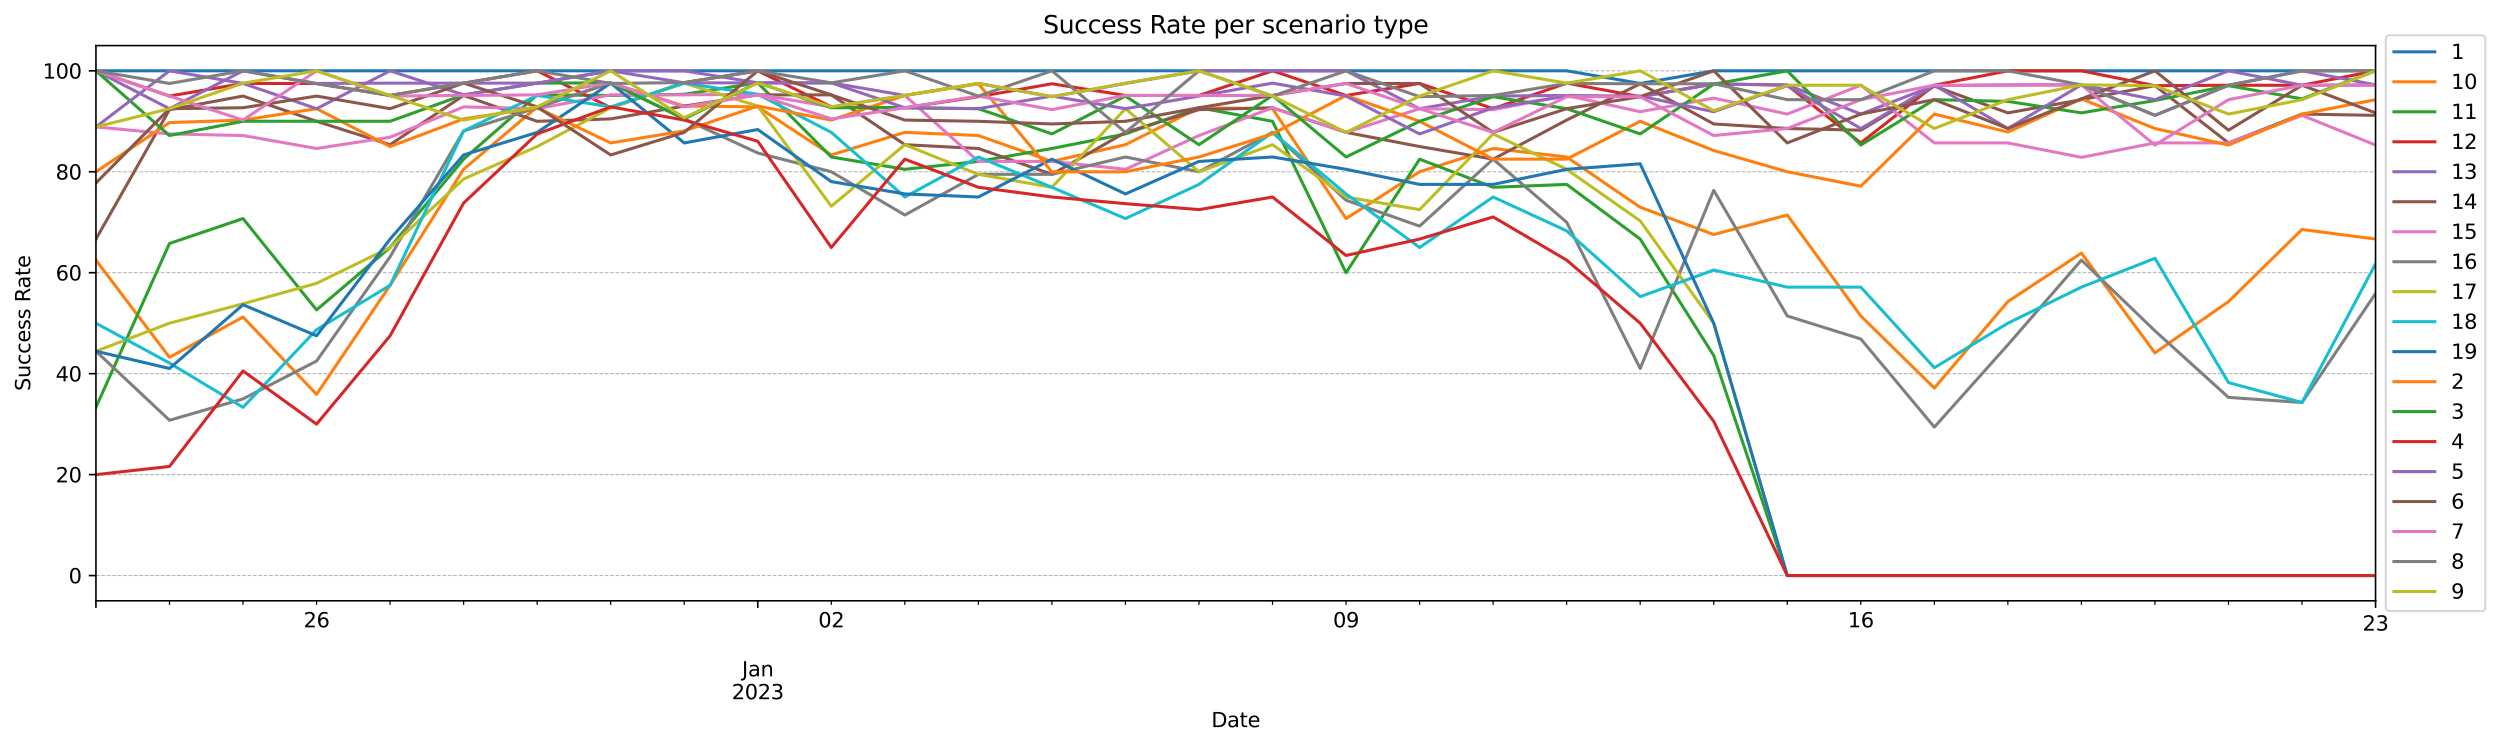 <?xml version="1.0" encoding="utf-8" standalone="no"?>
<!DOCTYPE svg PUBLIC "-//W3C//DTD SVG 1.1//EN"
  "http://www.w3.org/Graphics/SVG/1.1/DTD/svg11.dtd">
<svg xmlns:xlink="http://www.w3.org/1999/xlink" width="1223.891pt" height="365.268pt" viewBox="0 0 1223.891 365.268" xmlns="http://www.w3.org/2000/svg" version="1.1">
 <defs>
  <style type="text/css">*{stroke-linejoin: round; stroke-linecap: butt}</style>
 </defs>
 <g id="figure_1">
  <g id="patch_1">
   <path d="M 0 365.268 
L 1223.891 365.268 
L 1223.891 0 
L 0 0 
z
" style="fill: #ffffff"/>
  </g>
  <g id="axes_1">
   <g id="patch_2">
    <path d="M 46.966 294.118 
L 1162.966 294.118 
L 1162.966 22.318 
L 46.966 22.318 
z
" style="fill: #ffffff"/>
   </g>
   <g id="matplotlib.axis_1">
    <g id="xtick_1">
     <g id="line2d_1">
      <defs>
       <path id="m1170aa3322" d="M 0 0 
L 0 3.5 
" style="stroke: #000000; stroke-width: 0.8"/>
      </defs>
      <g>
       <use xlink:href="#m1170aa3322" x="46.966" y="294.118" style="stroke: #000000; stroke-width: 0.8"/>
      </g>
     </g>
    </g>
    <g id="xtick_2">
     <g id="line2d_2">
      <g>
       <use xlink:href="#m1170aa3322" x="370.966" y="294.118" style="stroke: #000000; stroke-width: 0.8"/>
      </g>
     </g>
     <g id="text_1">
      <!--  -->
      <g transform="translate(370.966 308.717)scale(0.1 -0.1)"/>
      <!--  -->
      <g transform="translate(370.966 319.914)scale(0.1 -0.1)"/>
      <!-- Jan -->
      <g transform="translate(363.258 331.112)scale(0.1 -0.1)">
       <defs>
        <path id="DejaVuSans-4a" d="M 628 4666 
L 1259 4666 
L 1259 325 
Q 1259 -519 939 -900 
Q 619 -1281 -91 -1281 
L -331 -1281 
L -331 -750 
L -134 -750 
Q 284 -750 456 -515 
Q 628 -281 628 325 
L 628 4666 
z
" transform="scale(0.016)"/>
        <path id="DejaVuSans-61" d="M 2194 1759 
Q 1497 1759 1228 1600 
Q 959 1441 959 1056 
Q 959 750 1161 570 
Q 1363 391 1709 391 
Q 2188 391 2477 730 
Q 2766 1069 2766 1631 
L 2766 1759 
L 2194 1759 
z
M 3341 1997 
L 3341 0 
L 2766 0 
L 2766 531 
Q 2569 213 2275 61 
Q 1981 -91 1556 -91 
Q 1019 -91 701 211 
Q 384 513 384 1019 
Q 384 1609 779 1909 
Q 1175 2209 1959 2209 
L 2766 2209 
L 2766 2266 
Q 2766 2663 2505 2880 
Q 2244 3097 1772 3097 
Q 1472 3097 1187 3025 
Q 903 2953 641 2809 
L 641 3341 
Q 956 3463 1253 3523 
Q 1550 3584 1831 3584 
Q 2591 3584 2966 3190 
Q 3341 2797 3341 1997 
z
" transform="scale(0.016)"/>
        <path id="DejaVuSans-6e" d="M 3513 2113 
L 3513 0 
L 2938 0 
L 2938 2094 
Q 2938 2591 2744 2837 
Q 2550 3084 2163 3084 
Q 1697 3084 1428 2787 
Q 1159 2491 1159 1978 
L 1159 0 
L 581 0 
L 581 3500 
L 1159 3500 
L 1159 2956 
Q 1366 3272 1645 3428 
Q 1925 3584 2291 3584 
Q 2894 3584 3203 3211 
Q 3513 2838 3513 2113 
z
" transform="scale(0.016)"/>
       </defs>
       <use xlink:href="#DejaVuSans-4a"/>
       <use xlink:href="#DejaVuSans-61" x="29.492"/>
       <use xlink:href="#DejaVuSans-6e" x="90.771"/>
      </g>
      <!-- 2023 -->
      <g transform="translate(358.241 342.31)scale(0.1 -0.1)">
       <defs>
        <path id="DejaVuSans-32" d="M 1228 531 
L 3431 531 
L 3431 0 
L 469 0 
L 469 531 
Q 828 903 1448 1529 
Q 2069 2156 2228 2338 
Q 2531 2678 2651 2914 
Q 2772 3150 2772 3378 
Q 2772 3750 2511 3984 
Q 2250 4219 1831 4219 
Q 1534 4219 1204 4116 
Q 875 4013 500 3803 
L 500 4441 
Q 881 4594 1212 4672 
Q 1544 4750 1819 4750 
Q 2544 4750 2975 4387 
Q 3406 4025 3406 3419 
Q 3406 3131 3298 2873 
Q 3191 2616 2906 2266 
Q 2828 2175 2409 1742 
Q 1991 1309 1228 531 
z
" transform="scale(0.016)"/>
        <path id="DejaVuSans-30" d="M 2034 4250 
Q 1547 4250 1301 3770 
Q 1056 3291 1056 2328 
Q 1056 1369 1301 889 
Q 1547 409 2034 409 
Q 2525 409 2770 889 
Q 3016 1369 3016 2328 
Q 3016 3291 2770 3770 
Q 2525 4250 2034 4250 
z
M 2034 4750 
Q 2819 4750 3233 4129 
Q 3647 3509 3647 2328 
Q 3647 1150 3233 529 
Q 2819 -91 2034 -91 
Q 1250 -91 836 529 
Q 422 1150 422 2328 
Q 422 3509 836 4129 
Q 1250 4750 2034 4750 
z
" transform="scale(0.016)"/>
        <path id="DejaVuSans-33" d="M 2597 2516 
Q 3050 2419 3304 2112 
Q 3559 1806 3559 1356 
Q 3559 666 3084 287 
Q 2609 -91 1734 -91 
Q 1441 -91 1130 -33 
Q 819 25 488 141 
L 488 750 
Q 750 597 1062 519 
Q 1375 441 1716 441 
Q 2309 441 2620 675 
Q 2931 909 2931 1356 
Q 2931 1769 2642 2001 
Q 2353 2234 1838 2234 
L 1294 2234 
L 1294 2753 
L 1863 2753 
Q 2328 2753 2575 2939 
Q 2822 3125 2822 3475 
Q 2822 3834 2567 4026 
Q 2313 4219 1838 4219 
Q 1578 4219 1281 4162 
Q 984 4106 628 3988 
L 628 4550 
Q 988 4650 1302 4700 
Q 1616 4750 1894 4750 
Q 2613 4750 3031 4423 
Q 3450 4097 3450 3541 
Q 3450 3153 3228 2886 
Q 3006 2619 2597 2516 
z
" transform="scale(0.016)"/>
       </defs>
       <use xlink:href="#DejaVuSans-32"/>
       <use xlink:href="#DejaVuSans-30" x="63.623"/>
       <use xlink:href="#DejaVuSans-32" x="127.246"/>
       <use xlink:href="#DejaVuSans-33" x="190.869"/>
      </g>
     </g>
    </g>
    <g id="xtick_3">
     <g id="line2d_3">
      <g>
       <use xlink:href="#m1170aa3322" x="1162.966" y="294.118" style="stroke: #000000; stroke-width: 0.8"/>
      </g>
     </g>
     <g id="text_2">
      <!-- 23 -->
      <g transform="translate(1156.603 308.717)scale(0.1 -0.1)">
       <use xlink:href="#DejaVuSans-32"/>
       <use xlink:href="#DejaVuSans-33" x="63.623"/>
      </g>
     </g>
    </g>
    <g id="xtick_4">
     <g id="line2d_4">
      <defs>
       <path id="m15b8d1af66" d="M 0 0 
L 0 2 
" style="stroke: #000000; stroke-width: 0.6"/>
      </defs>
      <g>
       <use xlink:href="#m15b8d1af66" x="82.966" y="294.118" style="stroke: #000000; stroke-width: 0.6"/>
      </g>
     </g>
    </g>
    <g id="xtick_5">
     <g id="line2d_5">
      <g>
       <use xlink:href="#m15b8d1af66" x="118.966" y="294.118" style="stroke: #000000; stroke-width: 0.6"/>
      </g>
     </g>
    </g>
    <g id="xtick_6">
     <g id="line2d_6">
      <g>
       <use xlink:href="#m15b8d1af66" x="154.966" y="294.118" style="stroke: #000000; stroke-width: 0.6"/>
      </g>
     </g>
     <g id="text_3">
      <!-- 26 -->
      <g transform="translate(148.603 307.117)scale(0.1 -0.1)">
       <defs>
        <path id="DejaVuSans-36" d="M 2113 2584 
Q 1688 2584 1439 2293 
Q 1191 2003 1191 1497 
Q 1191 994 1439 701 
Q 1688 409 2113 409 
Q 2538 409 2786 701 
Q 3034 994 3034 1497 
Q 3034 2003 2786 2293 
Q 2538 2584 2113 2584 
z
M 3366 4563 
L 3366 3988 
Q 3128 4100 2886 4159 
Q 2644 4219 2406 4219 
Q 1781 4219 1451 3797 
Q 1122 3375 1075 2522 
Q 1259 2794 1537 2939 
Q 1816 3084 2150 3084 
Q 2853 3084 3261 2657 
Q 3669 2231 3669 1497 
Q 3669 778 3244 343 
Q 2819 -91 2113 -91 
Q 1303 -91 875 529 
Q 447 1150 447 2328 
Q 447 3434 972 4092 
Q 1497 4750 2381 4750 
Q 2619 4750 2861 4703 
Q 3103 4656 3366 4563 
z
" transform="scale(0.016)"/>
       </defs>
       <use xlink:href="#DejaVuSans-32"/>
       <use xlink:href="#DejaVuSans-36" x="63.623"/>
      </g>
     </g>
    </g>
    <g id="xtick_7">
     <g id="line2d_7">
      <g>
       <use xlink:href="#m15b8d1af66" x="190.966" y="294.118" style="stroke: #000000; stroke-width: 0.6"/>
      </g>
     </g>
    </g>
    <g id="xtick_8">
     <g id="line2d_8">
      <g>
       <use xlink:href="#m15b8d1af66" x="226.966" y="294.118" style="stroke: #000000; stroke-width: 0.6"/>
      </g>
     </g>
    </g>
    <g id="xtick_9">
     <g id="line2d_9">
      <g>
       <use xlink:href="#m15b8d1af66" x="262.966" y="294.118" style="stroke: #000000; stroke-width: 0.6"/>
      </g>
     </g>
    </g>
    <g id="xtick_10">
     <g id="line2d_10">
      <g>
       <use xlink:href="#m15b8d1af66" x="298.966" y="294.118" style="stroke: #000000; stroke-width: 0.6"/>
      </g>
     </g>
    </g>
    <g id="xtick_11">
     <g id="line2d_11">
      <g>
       <use xlink:href="#m15b8d1af66" x="334.966" y="294.118" style="stroke: #000000; stroke-width: 0.6"/>
      </g>
     </g>
    </g>
    <g id="xtick_12">
     <g id="line2d_12">
      <g>
       <use xlink:href="#m15b8d1af66" x="406.966" y="294.118" style="stroke: #000000; stroke-width: 0.6"/>
      </g>
     </g>
     <g id="text_4">
      <!-- 02 -->
      <g transform="translate(400.603 307.117)scale(0.1 -0.1)">
       <use xlink:href="#DejaVuSans-30"/>
       <use xlink:href="#DejaVuSans-32" x="63.623"/>
      </g>
     </g>
    </g>
    <g id="xtick_13">
     <g id="line2d_13">
      <g>
       <use xlink:href="#m15b8d1af66" x="442.966" y="294.118" style="stroke: #000000; stroke-width: 0.6"/>
      </g>
     </g>
    </g>
    <g id="xtick_14">
     <g id="line2d_14">
      <g>
       <use xlink:href="#m15b8d1af66" x="478.966" y="294.118" style="stroke: #000000; stroke-width: 0.6"/>
      </g>
     </g>
    </g>
    <g id="xtick_15">
     <g id="line2d_15">
      <g>
       <use xlink:href="#m15b8d1af66" x="514.966" y="294.118" style="stroke: #000000; stroke-width: 0.6"/>
      </g>
     </g>
    </g>
    <g id="xtick_16">
     <g id="line2d_16">
      <g>
       <use xlink:href="#m15b8d1af66" x="550.966" y="294.118" style="stroke: #000000; stroke-width: 0.6"/>
      </g>
     </g>
    </g>
    <g id="xtick_17">
     <g id="line2d_17">
      <g>
       <use xlink:href="#m15b8d1af66" x="586.966" y="294.118" style="stroke: #000000; stroke-width: 0.6"/>
      </g>
     </g>
    </g>
    <g id="xtick_18">
     <g id="line2d_18">
      <g>
       <use xlink:href="#m15b8d1af66" x="622.966" y="294.118" style="stroke: #000000; stroke-width: 0.6"/>
      </g>
     </g>
    </g>
    <g id="xtick_19">
     <g id="line2d_19">
      <g>
       <use xlink:href="#m15b8d1af66" x="658.966" y="294.118" style="stroke: #000000; stroke-width: 0.6"/>
      </g>
     </g>
     <g id="text_5">
      <!-- 09 -->
      <g transform="translate(652.603 307.117)scale(0.1 -0.1)">
       <defs>
        <path id="DejaVuSans-39" d="M 703 97 
L 703 672 
Q 941 559 1184 500 
Q 1428 441 1663 441 
Q 2288 441 2617 861 
Q 2947 1281 2994 2138 
Q 2813 1869 2534 1725 
Q 2256 1581 1919 1581 
Q 1219 1581 811 2004 
Q 403 2428 403 3163 
Q 403 3881 828 4315 
Q 1253 4750 1959 4750 
Q 2769 4750 3195 4129 
Q 3622 3509 3622 2328 
Q 3622 1225 3098 567 
Q 2575 -91 1691 -91 
Q 1453 -91 1209 -44 
Q 966 3 703 97 
z
M 1959 2075 
Q 2384 2075 2632 2365 
Q 2881 2656 2881 3163 
Q 2881 3666 2632 3958 
Q 2384 4250 1959 4250 
Q 1534 4250 1286 3958 
Q 1038 3666 1038 3163 
Q 1038 2656 1286 2365 
Q 1534 2075 1959 2075 
z
" transform="scale(0.016)"/>
       </defs>
       <use xlink:href="#DejaVuSans-30"/>
       <use xlink:href="#DejaVuSans-39" x="63.623"/>
      </g>
     </g>
    </g>
    <g id="xtick_20">
     <g id="line2d_20">
      <g>
       <use xlink:href="#m15b8d1af66" x="694.966" y="294.118" style="stroke: #000000; stroke-width: 0.6"/>
      </g>
     </g>
    </g>
    <g id="xtick_21">
     <g id="line2d_21">
      <g>
       <use xlink:href="#m15b8d1af66" x="730.966" y="294.118" style="stroke: #000000; stroke-width: 0.6"/>
      </g>
     </g>
    </g>
    <g id="xtick_22">
     <g id="line2d_22">
      <g>
       <use xlink:href="#m15b8d1af66" x="766.966" y="294.118" style="stroke: #000000; stroke-width: 0.6"/>
      </g>
     </g>
    </g>
    <g id="xtick_23">
     <g id="line2d_23">
      <g>
       <use xlink:href="#m15b8d1af66" x="802.966" y="294.118" style="stroke: #000000; stroke-width: 0.6"/>
      </g>
     </g>
    </g>
    <g id="xtick_24">
     <g id="line2d_24">
      <g>
       <use xlink:href="#m15b8d1af66" x="838.966" y="294.118" style="stroke: #000000; stroke-width: 0.6"/>
      </g>
     </g>
    </g>
    <g id="xtick_25">
     <g id="line2d_25">
      <g>
       <use xlink:href="#m15b8d1af66" x="874.966" y="294.118" style="stroke: #000000; stroke-width: 0.6"/>
      </g>
     </g>
    </g>
    <g id="xtick_26">
     <g id="line2d_26">
      <g>
       <use xlink:href="#m15b8d1af66" x="910.966" y="294.118" style="stroke: #000000; stroke-width: 0.6"/>
      </g>
     </g>
     <g id="text_6">
      <!-- 16 -->
      <g transform="translate(904.603 307.117)scale(0.1 -0.1)">
       <defs>
        <path id="DejaVuSans-31" d="M 794 531 
L 1825 531 
L 1825 4091 
L 703 3866 
L 703 4441 
L 1819 4666 
L 2450 4666 
L 2450 531 
L 3481 531 
L 3481 0 
L 794 0 
L 794 531 
z
" transform="scale(0.016)"/>
       </defs>
       <use xlink:href="#DejaVuSans-31"/>
       <use xlink:href="#DejaVuSans-36" x="63.623"/>
      </g>
     </g>
    </g>
    <g id="xtick_27">
     <g id="line2d_27">
      <g>
       <use xlink:href="#m15b8d1af66" x="946.966" y="294.118" style="stroke: #000000; stroke-width: 0.6"/>
      </g>
     </g>
    </g>
    <g id="xtick_28">
     <g id="line2d_28">
      <g>
       <use xlink:href="#m15b8d1af66" x="982.966" y="294.118" style="stroke: #000000; stroke-width: 0.6"/>
      </g>
     </g>
    </g>
    <g id="xtick_29">
     <g id="line2d_29">
      <g>
       <use xlink:href="#m15b8d1af66" x="1018.966" y="294.118" style="stroke: #000000; stroke-width: 0.6"/>
      </g>
     </g>
    </g>
    <g id="xtick_30">
     <g id="line2d_30">
      <g>
       <use xlink:href="#m15b8d1af66" x="1054.966" y="294.118" style="stroke: #000000; stroke-width: 0.6"/>
      </g>
     </g>
    </g>
    <g id="xtick_31">
     <g id="line2d_31">
      <g>
       <use xlink:href="#m15b8d1af66" x="1090.966" y="294.118" style="stroke: #000000; stroke-width: 0.6"/>
      </g>
     </g>
    </g>
    <g id="xtick_32">
     <g id="line2d_32">
      <g>
       <use xlink:href="#m15b8d1af66" x="1126.966" y="294.118" style="stroke: #000000; stroke-width: 0.6"/>
      </g>
     </g>
    </g>
    <g id="text_7">
     <!-- Date -->
     <g transform="translate(593.015 355.988)scale(0.1 -0.1)">
      <defs>
       <path id="DejaVuSans-44" d="M 1259 4147 
L 1259 519 
L 2022 519 
Q 2988 519 3436 956 
Q 3884 1394 3884 2338 
Q 3884 3275 3436 3711 
Q 2988 4147 2022 4147 
L 1259 4147 
z
M 628 4666 
L 1925 4666 
Q 3281 4666 3915 4102 
Q 4550 3538 4550 2338 
Q 4550 1131 3912 565 
Q 3275 0 1925 0 
L 628 0 
L 628 4666 
z
" transform="scale(0.016)"/>
       <path id="DejaVuSans-74" d="M 1172 4494 
L 1172 3500 
L 2356 3500 
L 2356 3053 
L 1172 3053 
L 1172 1153 
Q 1172 725 1289 603 
Q 1406 481 1766 481 
L 2356 481 
L 2356 0 
L 1766 0 
Q 1100 0 847 248 
Q 594 497 594 1153 
L 594 3053 
L 172 3053 
L 172 3500 
L 594 3500 
L 594 4494 
L 1172 4494 
z
" transform="scale(0.016)"/>
       <path id="DejaVuSans-65" d="M 3597 1894 
L 3597 1613 
L 953 1613 
Q 991 1019 1311 708 
Q 1631 397 2203 397 
Q 2534 397 2845 478 
Q 3156 559 3463 722 
L 3463 178 
Q 3153 47 2828 -22 
Q 2503 -91 2169 -91 
Q 1331 -91 842 396 
Q 353 884 353 1716 
Q 353 2575 817 3079 
Q 1281 3584 2069 3584 
Q 2775 3584 3186 3129 
Q 3597 2675 3597 1894 
z
M 3022 2063 
Q 3016 2534 2758 2815 
Q 2500 3097 2075 3097 
Q 1594 3097 1305 2825 
Q 1016 2553 972 2059 
L 3022 2063 
z
" transform="scale(0.016)"/>
      </defs>
      <use xlink:href="#DejaVuSans-44"/>
      <use xlink:href="#DejaVuSans-61" x="77.002"/>
      <use xlink:href="#DejaVuSans-74" x="138.281"/>
      <use xlink:href="#DejaVuSans-65" x="177.49"/>
     </g>
    </g>
   </g>
   <g id="matplotlib.axis_2">
    <g id="ytick_1">
     <g id="line2d_33">
      <path d="M 46.966 281.764 
L 1162.966 281.764 
" clip-path="url(#p7542b800e1)" style="fill: none; stroke-dasharray: 1.85,0.8; stroke-dashoffset: 0; stroke: #b0b0b0; stroke-width: 0.5"/>
     </g>
     <g id="line2d_34">
      <defs>
       <path id="m8415922e12" d="M 0 0 
L -3.5 0 
" style="stroke: #000000; stroke-width: 0.8"/>
      </defs>
      <g>
       <use xlink:href="#m8415922e12" x="46.966" y="281.764" style="stroke: #000000; stroke-width: 0.8"/>
      </g>
     </g>
     <g id="text_8">
      <!-- 0 -->
      <g transform="translate(33.603 285.563)scale(0.1 -0.1)">
       <use xlink:href="#DejaVuSans-30"/>
      </g>
     </g>
    </g>
    <g id="ytick_2">
     <g id="line2d_35">
      <path d="M 46.966 232.345 
L 1162.966 232.345 
" clip-path="url(#p7542b800e1)" style="fill: none; stroke-dasharray: 1.85,0.8; stroke-dashoffset: 0; stroke: #b0b0b0; stroke-width: 0.5"/>
     </g>
     <g id="line2d_36">
      <g>
       <use xlink:href="#m8415922e12" x="46.966" y="232.345" style="stroke: #000000; stroke-width: 0.8"/>
      </g>
     </g>
     <g id="text_9">
      <!-- 20 -->
      <g transform="translate(27.241 236.145)scale(0.1 -0.1)">
       <use xlink:href="#DejaVuSans-32"/>
       <use xlink:href="#DejaVuSans-30" x="63.623"/>
      </g>
     </g>
    </g>
    <g id="ytick_3">
     <g id="line2d_37">
      <path d="M 46.966 182.927 
L 1162.966 182.927 
" clip-path="url(#p7542b800e1)" style="fill: none; stroke-dasharray: 1.85,0.8; stroke-dashoffset: 0; stroke: #b0b0b0; stroke-width: 0.5"/>
     </g>
     <g id="line2d_38">
      <g>
       <use xlink:href="#m8415922e12" x="46.966" y="182.927" style="stroke: #000000; stroke-width: 0.8"/>
      </g>
     </g>
     <g id="text_10">
      <!-- 40 -->
      <g transform="translate(27.241 186.726)scale(0.1 -0.1)">
       <defs>
        <path id="DejaVuSans-34" d="M 2419 4116 
L 825 1625 
L 2419 1625 
L 2419 4116 
z
M 2253 4666 
L 3047 4666 
L 3047 1625 
L 3713 1625 
L 3713 1100 
L 3047 1100 
L 3047 0 
L 2419 0 
L 2419 1100 
L 313 1100 
L 313 1709 
L 2253 4666 
z
" transform="scale(0.016)"/>
       </defs>
       <use xlink:href="#DejaVuSans-34"/>
       <use xlink:href="#DejaVuSans-30" x="63.623"/>
      </g>
     </g>
    </g>
    <g id="ytick_4">
     <g id="line2d_39">
      <path d="M 46.966 133.509 
L 1162.966 133.509 
" clip-path="url(#p7542b800e1)" style="fill: none; stroke-dasharray: 1.85,0.8; stroke-dashoffset: 0; stroke: #b0b0b0; stroke-width: 0.5"/>
     </g>
     <g id="line2d_40">
      <g>
       <use xlink:href="#m8415922e12" x="46.966" y="133.509" style="stroke: #000000; stroke-width: 0.8"/>
      </g>
     </g>
     <g id="text_11">
      <!-- 60 -->
      <g transform="translate(27.241 137.308)scale(0.1 -0.1)">
       <use xlink:href="#DejaVuSans-36"/>
       <use xlink:href="#DejaVuSans-30" x="63.623"/>
      </g>
     </g>
    </g>
    <g id="ytick_5">
     <g id="line2d_41">
      <path d="M 46.966 84.091 
L 1162.966 84.091 
" clip-path="url(#p7542b800e1)" style="fill: none; stroke-dasharray: 1.85,0.8; stroke-dashoffset: 0; stroke: #b0b0b0; stroke-width: 0.5"/>
     </g>
     <g id="line2d_42">
      <g>
       <use xlink:href="#m8415922e12" x="46.966" y="84.091" style="stroke: #000000; stroke-width: 0.8"/>
      </g>
     </g>
     <g id="text_12">
      <!-- 80 -->
      <g transform="translate(27.241 87.89)scale(0.1 -0.1)">
       <defs>
        <path id="DejaVuSans-38" d="M 2034 2216 
Q 1584 2216 1326 1975 
Q 1069 1734 1069 1313 
Q 1069 891 1326 650 
Q 1584 409 2034 409 
Q 2484 409 2743 651 
Q 3003 894 3003 1313 
Q 3003 1734 2745 1975 
Q 2488 2216 2034 2216 
z
M 1403 2484 
Q 997 2584 770 2862 
Q 544 3141 544 3541 
Q 544 4100 942 4425 
Q 1341 4750 2034 4750 
Q 2731 4750 3128 4425 
Q 3525 4100 3525 3541 
Q 3525 3141 3298 2862 
Q 3072 2584 2669 2484 
Q 3125 2378 3379 2068 
Q 3634 1759 3634 1313 
Q 3634 634 3220 271 
Q 2806 -91 2034 -91 
Q 1263 -91 848 271 
Q 434 634 434 1313 
Q 434 1759 690 2068 
Q 947 2378 1403 2484 
z
M 1172 3481 
Q 1172 3119 1398 2916 
Q 1625 2713 2034 2713 
Q 2441 2713 2670 2916 
Q 2900 3119 2900 3481 
Q 2900 3844 2670 4047 
Q 2441 4250 2034 4250 
Q 1625 4250 1398 4047 
Q 1172 3844 1172 3481 
z
" transform="scale(0.016)"/>
       </defs>
       <use xlink:href="#DejaVuSans-38"/>
       <use xlink:href="#DejaVuSans-30" x="63.623"/>
      </g>
     </g>
    </g>
    <g id="ytick_6">
     <g id="line2d_43">
      <path d="M 46.966 34.673 
L 1162.966 34.673 
" clip-path="url(#p7542b800e1)" style="fill: none; stroke-dasharray: 1.85,0.8; stroke-dashoffset: 0; stroke: #b0b0b0; stroke-width: 0.5"/>
     </g>
     <g id="line2d_44">
      <g>
       <use xlink:href="#m8415922e12" x="46.966" y="34.673" style="stroke: #000000; stroke-width: 0.8"/>
      </g>
     </g>
     <g id="text_13">
      <!-- 100 -->
      <g transform="translate(20.878 38.472)scale(0.1 -0.1)">
       <use xlink:href="#DejaVuSans-31"/>
       <use xlink:href="#DejaVuSans-30" x="63.623"/>
       <use xlink:href="#DejaVuSans-30" x="127.246"/>
      </g>
     </g>
    </g>
    <g id="text_14">
     <!-- Success Rate -->
     <g transform="translate(14.798 191.397)rotate(-90)scale(0.1 -0.1)">
      <defs>
       <path id="DejaVuSans-53" d="M 3425 4513 
L 3425 3897 
Q 3066 4069 2747 4153 
Q 2428 4238 2131 4238 
Q 1616 4238 1336 4038 
Q 1056 3838 1056 3469 
Q 1056 3159 1242 3001 
Q 1428 2844 1947 2747 
L 2328 2669 
Q 3034 2534 3370 2195 
Q 3706 1856 3706 1288 
Q 3706 609 3251 259 
Q 2797 -91 1919 -91 
Q 1588 -91 1214 -16 
Q 841 59 441 206 
L 441 856 
Q 825 641 1194 531 
Q 1563 422 1919 422 
Q 2459 422 2753 634 
Q 3047 847 3047 1241 
Q 3047 1584 2836 1778 
Q 2625 1972 2144 2069 
L 1759 2144 
Q 1053 2284 737 2584 
Q 422 2884 422 3419 
Q 422 4038 858 4394 
Q 1294 4750 2059 4750 
Q 2388 4750 2728 4690 
Q 3069 4631 3425 4513 
z
" transform="scale(0.016)"/>
       <path id="DejaVuSans-75" d="M 544 1381 
L 544 3500 
L 1119 3500 
L 1119 1403 
Q 1119 906 1312 657 
Q 1506 409 1894 409 
Q 2359 409 2629 706 
Q 2900 1003 2900 1516 
L 2900 3500 
L 3475 3500 
L 3475 0 
L 2900 0 
L 2900 538 
Q 2691 219 2414 64 
Q 2138 -91 1772 -91 
Q 1169 -91 856 284 
Q 544 659 544 1381 
z
M 1991 3584 
L 1991 3584 
z
" transform="scale(0.016)"/>
       <path id="DejaVuSans-63" d="M 3122 3366 
L 3122 2828 
Q 2878 2963 2633 3030 
Q 2388 3097 2138 3097 
Q 1578 3097 1268 2742 
Q 959 2388 959 1747 
Q 959 1106 1268 751 
Q 1578 397 2138 397 
Q 2388 397 2633 464 
Q 2878 531 3122 666 
L 3122 134 
Q 2881 22 2623 -34 
Q 2366 -91 2075 -91 
Q 1284 -91 818 406 
Q 353 903 353 1747 
Q 353 2603 823 3093 
Q 1294 3584 2113 3584 
Q 2378 3584 2631 3529 
Q 2884 3475 3122 3366 
z
" transform="scale(0.016)"/>
       <path id="DejaVuSans-73" d="M 2834 3397 
L 2834 2853 
Q 2591 2978 2328 3040 
Q 2066 3103 1784 3103 
Q 1356 3103 1142 2972 
Q 928 2841 928 2578 
Q 928 2378 1081 2264 
Q 1234 2150 1697 2047 
L 1894 2003 
Q 2506 1872 2764 1633 
Q 3022 1394 3022 966 
Q 3022 478 2636 193 
Q 2250 -91 1575 -91 
Q 1294 -91 989 -36 
Q 684 19 347 128 
L 347 722 
Q 666 556 975 473 
Q 1284 391 1588 391 
Q 1994 391 2212 530 
Q 2431 669 2431 922 
Q 2431 1156 2273 1281 
Q 2116 1406 1581 1522 
L 1381 1569 
Q 847 1681 609 1914 
Q 372 2147 372 2553 
Q 372 3047 722 3315 
Q 1072 3584 1716 3584 
Q 2034 3584 2315 3537 
Q 2597 3491 2834 3397 
z
" transform="scale(0.016)"/>
       <path id="DejaVuSans-20" transform="scale(0.016)"/>
       <path id="DejaVuSans-52" d="M 2841 2188 
Q 3044 2119 3236 1894 
Q 3428 1669 3622 1275 
L 4263 0 
L 3584 0 
L 2988 1197 
Q 2756 1666 2539 1819 
Q 2322 1972 1947 1972 
L 1259 1972 
L 1259 0 
L 628 0 
L 628 4666 
L 2053 4666 
Q 2853 4666 3247 4331 
Q 3641 3997 3641 3322 
Q 3641 2881 3436 2590 
Q 3231 2300 2841 2188 
z
M 1259 4147 
L 1259 2491 
L 2053 2491 
Q 2509 2491 2742 2702 
Q 2975 2913 2975 3322 
Q 2975 3731 2742 3939 
Q 2509 4147 2053 4147 
L 1259 4147 
z
" transform="scale(0.016)"/>
      </defs>
      <use xlink:href="#DejaVuSans-53"/>
      <use xlink:href="#DejaVuSans-75" x="63.477"/>
      <use xlink:href="#DejaVuSans-63" x="126.855"/>
      <use xlink:href="#DejaVuSans-63" x="181.836"/>
      <use xlink:href="#DejaVuSans-65" x="236.816"/>
      <use xlink:href="#DejaVuSans-73" x="298.34"/>
      <use xlink:href="#DejaVuSans-73" x="350.439"/>
      <use xlink:href="#DejaVuSans-20" x="402.539"/>
      <use xlink:href="#DejaVuSans-52" x="434.326"/>
      <use xlink:href="#DejaVuSans-61" x="501.559"/>
      <use xlink:href="#DejaVuSans-74" x="562.838"/>
      <use xlink:href="#DejaVuSans-65" x="602.047"/>
     </g>
    </g>
   </g>
   <g id="line2d_45">
    <path d="M 46.966 34.673 
L 82.966 34.673 
L 118.966 34.673 
L 154.966 34.673 
L 190.966 34.673 
L 226.966 34.673 
L 262.966 34.673 
L 298.966 34.673 
L 334.966 34.673 
L 370.966 34.673 
L 406.966 34.673 
L 442.966 34.673 
L 478.966 34.673 
L 514.966 34.673 
L 550.966 34.673 
L 586.966 34.673 
L 622.966 34.673 
L 658.966 34.673 
L 694.966 34.673 
L 730.966 34.673 
L 766.966 34.673 
L 802.966 40.85 
L 838.966 34.673 
L 874.966 34.673 
L 910.966 34.673 
L 946.966 34.673 
L 982.966 34.673 
L 1018.966 34.673 
L 1054.966 34.673 
L 1090.966 34.673 
L 1126.966 34.673 
L 1162.966 34.673 
" clip-path="url(#p7542b800e1)" style="fill: none; stroke: #1f77b4; stroke-width: 1.5; stroke-linecap: square"/>
   </g>
   <g id="line2d_46">
    <path d="M 46.966 127.332 
L 82.966 174.913 
L 118.966 155.205 
L 154.966 193.064 
L 190.966 139.686 
L 226.966 82.886 
L 262.966 52.322 
L 298.966 40.699 
L 334.966 51.912 
L 370.966 52.322 
L 406.966 75.854 
L 442.966 64.806 
L 478.966 66.351 
L 514.966 79.022 
L 550.966 70.832 
L 586.966 52.752 
L 622.966 53.204 
L 658.966 106.992 
L 694.966 84.091 
L 730.966 72.687 
L 766.966 76.859 
L 802.966 101.454 
L 838.966 114.81 
L 874.966 105.27 
L 910.966 154.688 
L 946.966 189.987 
L 982.966 147.629 
L 1018.966 123.9 
L 1054.966 172.753 
L 1090.966 147.629 
L 1126.966 112.33 
L 1162.966 117.036 
" clip-path="url(#p7542b800e1)" style="fill: none; stroke: #ff7f0e; stroke-width: 1.5; stroke-linecap: square"/>
   </g>
   <g id="line2d_47">
    <path d="M 46.966 199.4 
L 82.966 119.204 
L 118.966 106.992 
L 154.966 151.716 
L 190.966 121.154 
L 226.966 77.914 
L 262.966 46.439 
L 298.966 46.726 
L 334.966 46.165 
L 370.966 40.556 
L 406.966 76.859 
L 442.966 82.886 
L 478.966 79.022 
L 514.966 72.687 
L 550.966 65.559 
L 586.966 52.752 
L 622.966 59.382 
L 658.966 133.509 
L 694.966 77.914 
L 730.966 91.694 
L 766.966 90.268 
L 802.966 117.036 
L 838.966 174.057 
L 874.966 281.764 
L 910.966 281.764 
L 946.966 281.764 
L 982.966 281.764 
L 1018.966 281.764 
L 1054.966 281.764 
L 1090.966 281.764 
L 1126.966 281.764 
L 1162.966 281.764 
" clip-path="url(#p7542b800e1)" style="fill: none; stroke: #2ca02c; stroke-width: 1.5; stroke-linecap: square"/>
   </g>
   <g id="line2d_48">
    <path d="M 46.966 34.673 
L 82.966 47.027 
L 118.966 40.85 
L 154.966 40.85 
L 190.966 46.726 
L 226.966 40.699 
L 262.966 34.673 
L 298.966 52.752 
L 334.966 40.419 
L 370.966 34.673 
L 406.966 52.322 
L 442.966 52.752 
L 478.966 47.344 
L 514.966 41.008 
L 550.966 46.726 
L 586.966 46.726 
L 622.966 34.673 
L 658.966 46.726 
L 694.966 40.85 
L 730.966 53.204 
L 766.966 40.699 
L 802.966 47.344 
L 838.966 41.008 
L 874.966 41.732 
L 910.966 69.971 
L 946.966 41.732 
L 982.966 34.673 
L 1018.966 34.673 
L 1054.966 41.94 
L 1090.966 41.732 
L 1126.966 41.732 
L 1162.966 34.673 
" clip-path="url(#p7542b800e1)" style="fill: none; stroke: #d62728; stroke-width: 1.5; stroke-linecap: square"/>
   </g>
   <g id="line2d_49">
    <path d="M 46.966 34.673 
L 82.966 53.204 
L 118.966 34.673 
L 154.966 40.85 
L 190.966 40.699 
L 226.966 40.699 
L 262.966 40.699 
L 298.966 34.673 
L 334.966 34.673 
L 370.966 40.556 
L 406.966 40.556 
L 442.966 46.726 
L 478.966 40.85 
L 514.966 47.344 
L 550.966 40.85 
L 586.966 34.673 
L 622.966 34.673 
L 658.966 34.673 
L 694.966 53.204 
L 730.966 47.027 
L 766.966 46.726 
L 802.966 47.344 
L 838.966 41.175 
L 874.966 41.536 
L 910.966 55.852 
L 946.966 41.94 
L 982.966 41.536 
L 1018.966 41.536 
L 1054.966 56.475 
L 1090.966 41.732 
L 1126.966 34.673 
L 1162.966 41.536 
" clip-path="url(#p7542b800e1)" style="fill: none; stroke: #9467bd; stroke-width: 1.5; stroke-linecap: square"/>
   </g>
   <g id="line2d_50">
    <path d="M 46.966 117.036 
L 82.966 53.68 
L 118.966 47.027 
L 154.966 59.382 
L 190.966 70.832 
L 226.966 46.726 
L 262.966 59.382 
L 298.966 58.205 
L 334.966 51.912 
L 370.966 46.439 
L 406.966 46.439 
L 442.966 70.832 
L 478.966 72.687 
L 514.966 85.358 
L 550.966 64.806 
L 586.966 53.68 
L 622.966 52.752 
L 658.966 64.806 
L 694.966 71.736 
L 730.966 77.914 
L 766.966 58.779 
L 802.966 41.008 
L 838.966 60.682 
L 874.966 62.912 
L 910.966 63.742 
L 946.966 42.16 
L 982.966 55.264 
L 1018.966 48.792 
L 1054.966 41.94 
L 1090.966 69.971 
L 1126.966 55.852 
L 1162.966 56.475 
" clip-path="url(#p7542b800e1)" style="fill: none; stroke: #8c564b; stroke-width: 1.5; stroke-linecap: square"/>
   </g>
   <g id="line2d_51">
    <path d="M 46.966 62.127 
L 82.966 65.559 
L 118.966 66.351 
L 154.966 72.687 
L 190.966 67.185 
L 226.966 52.322 
L 262.966 53.204 
L 298.966 46.439 
L 334.966 46.439 
L 370.966 46.165 
L 406.966 52.322 
L 442.966 46.726 
L 478.966 79.022 
L 514.966 79.022 
L 550.966 82.886 
L 586.966 66.351 
L 622.966 52.752 
L 658.966 64.806 
L 694.966 53.204 
L 730.966 53.68 
L 766.966 46.726 
L 802.966 54.707 
L 838.966 48.029 
L 874.966 55.852 
L 910.966 41.732 
L 946.966 69.971 
L 982.966 69.971 
L 1018.966 77.031 
L 1054.966 69.971 
L 1090.966 69.971 
L 1126.966 56.475 
L 1162.966 71.01 
" clip-path="url(#p7542b800e1)" style="fill: none; stroke: #e377c2; stroke-width: 1.5; stroke-linecap: square"/>
   </g>
   <g id="line2d_52">
    <path d="M 46.966 171.945 
L 82.966 205.736 
L 118.966 195.282 
L 154.966 176.75 
L 190.966 125.706 
L 226.966 64.088 
L 262.966 52.752 
L 298.966 40.556 
L 334.966 58.205 
L 370.966 74.897 
L 406.966 84.091 
L 442.966 105.27 
L 478.966 85.358 
L 514.966 85.358 
L 550.966 76.859 
L 586.966 84.091 
L 622.966 64.806 
L 658.966 98.029 
L 694.966 110.701 
L 730.966 77.914 
L 766.966 108.8 
L 802.966 180.393 
L 838.966 93.194 
L 874.966 154.688 
L 910.966 165.94 
L 946.966 209.09 
L 982.966 168.808 
L 1018.966 127.332 
L 1054.966 161.962 
L 1090.966 194.555 
L 1126.966 197.047 
L 1162.966 143.683 
" clip-path="url(#p7542b800e1)" style="fill: none; stroke: #7f7f7f; stroke-width: 1.5; stroke-linecap: square"/>
   </g>
   <g id="line2d_53">
    <path d="M 46.966 171.945 
L 82.966 158.218 
L 118.966 148.715 
L 154.966 138.711 
L 190.966 121.154 
L 226.966 87.621 
L 262.966 71.736 
L 298.966 52.752 
L 334.966 40.699 
L 370.966 51.912 
L 406.966 100.965 
L 442.966 70.832 
L 478.966 85.358 
L 514.966 91.694 
L 550.966 53.204 
L 586.966 84.091 
L 622.966 70.832 
L 658.966 96.445 
L 694.966 102.623 
L 730.966 65.559 
L 766.966 82.886 
L 802.966 108.132 
L 838.966 158.218 
L 874.966 281.764 
L 910.966 281.764 
L 946.966 281.764 
L 982.966 281.764 
L 1018.966 281.764 
L 1054.966 281.764 
L 1090.966 281.764 
L 1126.966 281.764 
L 1162.966 281.764 
" clip-path="url(#p7542b800e1)" style="fill: none; stroke: #bcbd22; stroke-width: 1.5; stroke-linecap: square"/>
   </g>
   <g id="line2d_54">
    <path d="M 46.966 158.218 
L 82.966 177.725 
L 118.966 199.4 
L 154.966 161.386 
L 190.966 139.686 
L 226.966 64.088 
L 262.966 46.726 
L 298.966 52.322 
L 334.966 40.699 
L 370.966 46.165 
L 406.966 64.806 
L 442.966 96.445 
L 478.966 76.859 
L 514.966 91.694 
L 550.966 106.992 
L 586.966 90.268 
L 622.966 64.806 
L 658.966 94.939 
L 694.966 121.154 
L 730.966 96.445 
L 766.966 113.019 
L 802.966 145.213 
L 838.966 132.209 
L 874.966 140.569 
L 910.966 140.569 
L 946.966 180.02 
L 982.966 158.218 
L 1018.966 140.569 
L 1054.966 126.449 
L 1090.966 187.288 
L 1126.966 197.047 
L 1162.966 129.149 
" clip-path="url(#p7542b800e1)" style="fill: none; stroke: #17becf; stroke-width: 1.5; stroke-linecap: square"/>
   </g>
   <g id="line2d_55">
    <path d="M 46.966 171.945 
L 82.966 180.393 
L 118.966 149.178 
L 154.966 164.395 
L 190.966 117.036 
L 226.966 75.854 
L 262.966 64.806 
L 298.966 40.699 
L 334.966 69.971 
L 370.966 63.404 
L 406.966 88.912 
L 442.966 94.939 
L 478.966 96.445 
L 514.966 77.914 
L 550.966 94.939 
L 586.966 79.022 
L 622.966 76.859 
L 658.966 82.886 
L 694.966 90.268 
L 730.966 90.268 
L 766.966 82.886 
L 802.966 80.189 
L 838.966 158.218 
L 874.966 281.764 
L 910.966 281.764 
L 946.966 281.764 
L 982.966 281.764 
L 1018.966 281.764 
L 1054.966 281.764 
L 1090.966 281.764 
L 1126.966 281.764 
L 1162.966 281.764 
" clip-path="url(#p7542b800e1)" style="fill: none; stroke: #1f77b4; stroke-width: 1.5; stroke-linecap: square"/>
   </g>
   <g id="line2d_56">
    <path d="M 46.966 84.091 
L 82.966 60.015 
L 118.966 58.779 
L 154.966 53.204 
L 190.966 71.736 
L 226.966 58.205 
L 262.966 52.752 
L 298.966 69.971 
L 334.966 64.088 
L 370.966 51.912 
L 406.966 58.779 
L 442.966 46.726 
L 478.966 41.008 
L 514.966 84.091 
L 550.966 84.091 
L 586.966 76.859 
L 622.966 65.559 
L 658.966 46.726 
L 694.966 59.382 
L 730.966 77.914 
L 766.966 77.914 
L 802.966 59.382 
L 838.966 73.687 
L 874.966 84.091 
L 910.966 91.151 
L 946.966 55.852 
L 982.966 64.623 
L 1018.966 48.4 
L 1054.966 62.912 
L 1090.966 71.01 
L 1126.966 55.852 
L 1162.966 48.792 
" clip-path="url(#p7542b800e1)" style="fill: none; stroke: #ff7f0e; stroke-width: 1.5; stroke-linecap: square"/>
   </g>
   <g id="line2d_57">
    <path d="M 46.966 34.673 
L 82.966 66.351 
L 118.966 59.382 
L 154.966 59.382 
L 190.966 59.382 
L 226.966 46.439 
L 262.966 40.699 
L 298.966 40.556 
L 334.966 58.205 
L 370.966 40.419 
L 406.966 52.752 
L 442.966 52.752 
L 478.966 53.204 
L 514.966 65.559 
L 550.966 47.027 
L 586.966 70.832 
L 622.966 46.726 
L 658.966 76.859 
L 694.966 59.382 
L 730.966 47.344 
L 766.966 53.204 
L 802.966 65.559 
L 838.966 41.175 
L 874.966 34.673 
L 910.966 71.01 
L 946.966 48.792 
L 982.966 49.648 
L 1018.966 55.264 
L 1054.966 49.207 
L 1090.966 41.94 
L 1126.966 48.4 
L 1162.966 34.673 
" clip-path="url(#p7542b800e1)" style="fill: none; stroke: #2ca02c; stroke-width: 1.5; stroke-linecap: square"/>
   </g>
   <g id="line2d_58">
    <path d="M 46.966 232.345 
L 82.966 228.339 
L 118.966 181.592 
L 154.966 207.636 
L 190.966 164.395 
L 226.966 99.387 
L 262.966 65.559 
L 298.966 52.322 
L 334.966 58.779 
L 370.966 69.15 
L 406.966 121.154 
L 442.966 77.914 
L 478.966 91.694 
L 514.966 96.445 
L 550.966 99.697 
L 586.966 102.623 
L 622.966 96.445 
L 658.966 125.072 
L 694.966 117.036 
L 730.966 106.199 
L 766.966 127.332 
L 802.966 158.218 
L 838.966 206.264 
L 874.966 281.764 
L 910.966 281.764 
L 946.966 281.764 
L 982.966 281.764 
L 1018.966 281.764 
L 1054.966 281.764 
L 1090.966 281.764 
L 1126.966 281.764 
L 1162.966 281.764 
" clip-path="url(#p7542b800e1)" style="fill: none; stroke: #d62728; stroke-width: 1.5; stroke-linecap: square"/>
   </g>
   <g id="line2d_59">
    <path d="M 46.966 62.127 
L 82.966 34.673 
L 118.966 40.85 
L 154.966 53.204 
L 190.966 34.673 
L 226.966 46.439 
L 262.966 40.699 
L 298.966 34.673 
L 334.966 40.556 
L 370.966 40.556 
L 406.966 40.556 
L 442.966 52.752 
L 478.966 53.204 
L 514.966 47.027 
L 550.966 53.204 
L 586.966 47.027 
L 622.966 40.699 
L 658.966 47.027 
L 694.966 65.559 
L 730.966 52.752 
L 766.966 47.027 
L 802.966 47.027 
L 838.966 54.707 
L 874.966 41.94 
L 910.966 62.912 
L 946.966 41.732 
L 982.966 62.912 
L 1018.966 41.536 
L 1054.966 48.792 
L 1090.966 34.673 
L 1126.966 41.732 
L 1162.966 41.536 
" clip-path="url(#p7542b800e1)" style="fill: none; stroke: #9467bd; stroke-width: 1.5; stroke-linecap: square"/>
   </g>
   <g id="line2d_60">
    <path d="M 46.966 89.582 
L 82.966 53.204 
L 118.966 52.752 
L 154.966 47.027 
L 190.966 53.204 
L 226.966 40.699 
L 262.966 52.322 
L 298.966 75.854 
L 334.966 64.806 
L 370.966 34.673 
L 406.966 46.439 
L 442.966 58.779 
L 478.966 59.382 
L 514.966 60.682 
L 550.966 59.382 
L 586.966 52.752 
L 622.966 46.726 
L 658.966 40.85 
L 694.966 40.85 
L 730.966 64.806 
L 766.966 53.204 
L 802.966 47.344 
L 838.966 34.673 
L 874.966 69.971 
L 910.966 55.852 
L 946.966 48.792 
L 982.966 62.912 
L 1018.966 48.4 
L 1054.966 34.673 
L 1090.966 63.742 
L 1126.966 41.732 
L 1162.966 55.264 
" clip-path="url(#p7542b800e1)" style="fill: none; stroke: #8c564b; stroke-width: 1.5; stroke-linecap: square"/>
   </g>
   <g id="line2d_61">
    <path d="M 46.966 34.673 
L 82.966 47.027 
L 118.966 58.779 
L 154.966 34.673 
L 190.966 47.027 
L 226.966 46.726 
L 262.966 46.439 
L 298.966 40.556 
L 334.966 52.322 
L 370.966 46.439 
L 406.966 58.205 
L 442.966 52.752 
L 478.966 47.027 
L 514.966 53.68 
L 550.966 46.726 
L 586.966 46.726 
L 622.966 46.726 
L 658.966 40.85 
L 694.966 53.204 
L 730.966 64.806 
L 766.966 47.344 
L 802.966 47.344 
L 838.966 66.351 
L 874.966 62.912 
L 910.966 48.792 
L 946.966 41.732 
L 982.966 41.732 
L 1018.966 41.536 
L 1054.966 71.01 
L 1090.966 48.792 
L 1126.966 41.732 
L 1162.966 41.732 
" clip-path="url(#p7542b800e1)" style="fill: none; stroke: #e377c2; stroke-width: 1.5; stroke-linecap: square"/>
   </g>
   <g id="line2d_62">
    <path d="M 46.966 34.673 
L 82.966 40.85 
L 118.966 34.673 
L 154.966 41.008 
L 190.966 46.726 
L 226.966 40.699 
L 262.966 34.673 
L 298.966 40.85 
L 334.966 40.419 
L 370.966 34.673 
L 406.966 40.556 
L 442.966 34.673 
L 478.966 47.027 
L 514.966 34.673 
L 550.966 64.806 
L 586.966 34.673 
L 622.966 47.027 
L 658.966 34.673 
L 694.966 47.344 
L 730.966 46.726 
L 766.966 40.85 
L 802.966 41.008 
L 838.966 41.008 
L 874.966 48.792 
L 910.966 48.792 
L 946.966 34.673 
L 982.966 34.673 
L 1018.966 41.536 
L 1054.966 56.475 
L 1090.966 41.732 
L 1126.966 34.673 
L 1162.966 34.673 
" clip-path="url(#p7542b800e1)" style="fill: none; stroke: #7f7f7f; stroke-width: 1.5; stroke-linecap: square"/>
   </g>
   <g id="line2d_63">
    <path d="M 46.966 62.127 
L 82.966 53.204 
L 118.966 40.699 
L 154.966 34.673 
L 190.966 46.726 
L 226.966 58.779 
L 262.966 52.322 
L 298.966 34.673 
L 334.966 57.658 
L 370.966 40.556 
L 406.966 52.322 
L 442.966 46.726 
L 478.966 40.85 
L 514.966 47.344 
L 550.966 40.699 
L 586.966 34.673 
L 622.966 47.027 
L 658.966 64.806 
L 694.966 47.027 
L 730.966 34.673 
L 766.966 40.699 
L 802.966 34.673 
L 838.966 54.18 
L 874.966 41.732 
L 910.966 41.732 
L 946.966 62.912 
L 982.966 48.792 
L 1018.966 41.536 
L 1054.966 41.94 
L 1090.966 55.852 
L 1126.966 48.792 
L 1162.966 34.673 
" clip-path="url(#p7542b800e1)" style="fill: none; stroke: #bcbd22; stroke-width: 1.5; stroke-linecap: square"/>
   </g>
   <g id="patch_3">
    <path d="M 46.966 294.118 
L 46.966 22.318 
" style="fill: none; stroke: #000000; stroke-width: 0.8; stroke-linejoin: miter; stroke-linecap: square"/>
   </g>
   <g id="patch_4">
    <path d="M 1162.966 294.118 
L 1162.966 22.318 
" style="fill: none; stroke: #000000; stroke-width: 0.8; stroke-linejoin: miter; stroke-linecap: square"/>
   </g>
   <g id="patch_5">
    <path d="M 46.966 294.118 
L 1162.966 294.118 
" style="fill: none; stroke: #000000; stroke-width: 0.8; stroke-linejoin: miter; stroke-linecap: square"/>
   </g>
   <g id="patch_6">
    <path d="M 46.966 22.318 
L 1162.966 22.318 
" style="fill: none; stroke: #000000; stroke-width: 0.8; stroke-linejoin: miter; stroke-linecap: square"/>
   </g>
   <g id="text_15">
    <!-- Success Rate per scenario type -->
    <g transform="translate(510.658 16.318)scale(0.12 -0.12)">
     <defs>
      <path id="DejaVuSans-70" d="M 1159 525 
L 1159 -1331 
L 581 -1331 
L 581 3500 
L 1159 3500 
L 1159 2969 
Q 1341 3281 1617 3432 
Q 1894 3584 2278 3584 
Q 2916 3584 3314 3078 
Q 3713 2572 3713 1747 
Q 3713 922 3314 415 
Q 2916 -91 2278 -91 
Q 1894 -91 1617 61 
Q 1341 213 1159 525 
z
M 3116 1747 
Q 3116 2381 2855 2742 
Q 2594 3103 2138 3103 
Q 1681 3103 1420 2742 
Q 1159 2381 1159 1747 
Q 1159 1113 1420 752 
Q 1681 391 2138 391 
Q 2594 391 2855 752 
Q 3116 1113 3116 1747 
z
" transform="scale(0.016)"/>
      <path id="DejaVuSans-72" d="M 2631 2963 
Q 2534 3019 2420 3045 
Q 2306 3072 2169 3072 
Q 1681 3072 1420 2755 
Q 1159 2438 1159 1844 
L 1159 0 
L 581 0 
L 581 3500 
L 1159 3500 
L 1159 2956 
Q 1341 3275 1631 3429 
Q 1922 3584 2338 3584 
Q 2397 3584 2469 3576 
Q 2541 3569 2628 3553 
L 2631 2963 
z
" transform="scale(0.016)"/>
      <path id="DejaVuSans-69" d="M 603 3500 
L 1178 3500 
L 1178 0 
L 603 0 
L 603 3500 
z
M 603 4863 
L 1178 4863 
L 1178 4134 
L 603 4134 
L 603 4863 
z
" transform="scale(0.016)"/>
      <path id="DejaVuSans-6f" d="M 1959 3097 
Q 1497 3097 1228 2736 
Q 959 2375 959 1747 
Q 959 1119 1226 758 
Q 1494 397 1959 397 
Q 2419 397 2687 759 
Q 2956 1122 2956 1747 
Q 2956 2369 2687 2733 
Q 2419 3097 1959 3097 
z
M 1959 3584 
Q 2709 3584 3137 3096 
Q 3566 2609 3566 1747 
Q 3566 888 3137 398 
Q 2709 -91 1959 -91 
Q 1206 -91 779 398 
Q 353 888 353 1747 
Q 353 2609 779 3096 
Q 1206 3584 1959 3584 
z
" transform="scale(0.016)"/>
      <path id="DejaVuSans-79" d="M 2059 -325 
Q 1816 -950 1584 -1140 
Q 1353 -1331 966 -1331 
L 506 -1331 
L 506 -850 
L 844 -850 
Q 1081 -850 1212 -737 
Q 1344 -625 1503 -206 
L 1606 56 
L 191 3500 
L 800 3500 
L 1894 763 
L 2988 3500 
L 3597 3500 
L 2059 -325 
z
" transform="scale(0.016)"/>
     </defs>
     <use xlink:href="#DejaVuSans-53"/>
     <use xlink:href="#DejaVuSans-75" x="63.477"/>
     <use xlink:href="#DejaVuSans-63" x="126.855"/>
     <use xlink:href="#DejaVuSans-63" x="181.836"/>
     <use xlink:href="#DejaVuSans-65" x="236.816"/>
     <use xlink:href="#DejaVuSans-73" x="298.34"/>
     <use xlink:href="#DejaVuSans-73" x="350.439"/>
     <use xlink:href="#DejaVuSans-20" x="402.539"/>
     <use xlink:href="#DejaVuSans-52" x="434.326"/>
     <use xlink:href="#DejaVuSans-61" x="501.559"/>
     <use xlink:href="#DejaVuSans-74" x="562.838"/>
     <use xlink:href="#DejaVuSans-65" x="602.047"/>
     <use xlink:href="#DejaVuSans-20" x="663.57"/>
     <use xlink:href="#DejaVuSans-70" x="695.357"/>
     <use xlink:href="#DejaVuSans-65" x="758.834"/>
     <use xlink:href="#DejaVuSans-72" x="820.357"/>
     <use xlink:href="#DejaVuSans-20" x="861.471"/>
     <use xlink:href="#DejaVuSans-73" x="893.258"/>
     <use xlink:href="#DejaVuSans-63" x="945.357"/>
     <use xlink:href="#DejaVuSans-65" x="1000.338"/>
     <use xlink:href="#DejaVuSans-6e" x="1061.861"/>
     <use xlink:href="#DejaVuSans-61" x="1125.24"/>
     <use xlink:href="#DejaVuSans-72" x="1186.52"/>
     <use xlink:href="#DejaVuSans-69" x="1227.633"/>
     <use xlink:href="#DejaVuSans-6f" x="1255.416"/>
     <use xlink:href="#DejaVuSans-20" x="1316.598"/>
     <use xlink:href="#DejaVuSans-74" x="1348.385"/>
     <use xlink:href="#DejaVuSans-79" x="1387.594"/>
     <use xlink:href="#DejaVuSans-70" x="1446.773"/>
     <use xlink:href="#DejaVuSans-65" x="1510.25"/>
    </g>
   </g>
   <g id="legend_1">
    <g id="patch_7">
     <path d="M 1169.966 299.16 
L 1214.691 299.16 
Q 1216.691 299.16 1216.691 297.16 
L 1216.691 19.276 
Q 1216.691 17.276 1214.691 17.276 
L 1169.966 17.276 
Q 1167.966 17.276 1167.966 19.276 
L 1167.966 297.16 
Q 1167.966 299.16 1169.966 299.16 
z
" style="fill: #ffffff; opacity: 0.8; stroke: #cccccc; stroke-linejoin: miter"/>
    </g>
    <g id="line2d_64">
     <path d="M 1171.966 25.374 
L 1181.966 25.374 
L 1191.966 25.374 
" style="fill: none; stroke: #1f77b4; stroke-width: 1.5; stroke-linecap: square"/>
    </g>
    <g id="text_16">
     <!-- 1 -->
     <g transform="translate(1199.966 28.874)scale(0.1 -0.1)">
      <use xlink:href="#DejaVuSans-31"/>
     </g>
    </g>
    <g id="line2d_65">
     <path d="M 1171.966 40.053 
L 1181.966 40.053 
L 1191.966 40.053 
" style="fill: none; stroke: #ff7f0e; stroke-width: 1.5; stroke-linecap: square"/>
    </g>
    <g id="text_17">
     <!-- 10 -->
     <g transform="translate(1199.966 43.553)scale(0.1 -0.1)">
      <use xlink:href="#DejaVuSans-31"/>
      <use xlink:href="#DejaVuSans-30" x="63.623"/>
     </g>
    </g>
    <g id="line2d_66">
     <path d="M 1171.966 54.731 
L 1181.966 54.731 
L 1191.966 54.731 
" style="fill: none; stroke: #2ca02c; stroke-width: 1.5; stroke-linecap: square"/>
    </g>
    <g id="text_18">
     <!-- 11 -->
     <g transform="translate(1199.966 58.231)scale(0.1 -0.1)">
      <use xlink:href="#DejaVuSans-31"/>
      <use xlink:href="#DejaVuSans-31" x="63.623"/>
     </g>
    </g>
    <g id="line2d_67">
     <path d="M 1171.966 69.409 
L 1181.966 69.409 
L 1191.966 69.409 
" style="fill: none; stroke: #d62728; stroke-width: 1.5; stroke-linecap: square"/>
    </g>
    <g id="text_19">
     <!-- 12 -->
     <g transform="translate(1199.966 72.909)scale(0.1 -0.1)">
      <use xlink:href="#DejaVuSans-31"/>
      <use xlink:href="#DejaVuSans-32" x="63.623"/>
     </g>
    </g>
    <g id="line2d_68">
     <path d="M 1171.966 84.087 
L 1181.966 84.087 
L 1191.966 84.087 
" style="fill: none; stroke: #9467bd; stroke-width: 1.5; stroke-linecap: square"/>
    </g>
    <g id="text_20">
     <!-- 13 -->
     <g transform="translate(1199.966 87.587)scale(0.1 -0.1)">
      <use xlink:href="#DejaVuSans-31"/>
      <use xlink:href="#DejaVuSans-33" x="63.623"/>
     </g>
    </g>
    <g id="line2d_69">
     <path d="M 1171.966 98.765 
L 1181.966 98.765 
L 1191.966 98.765 
" style="fill: none; stroke: #8c564b; stroke-width: 1.5; stroke-linecap: square"/>
    </g>
    <g id="text_21">
     <!-- 14 -->
     <g transform="translate(1199.966 102.265)scale(0.1 -0.1)">
      <use xlink:href="#DejaVuSans-31"/>
      <use xlink:href="#DejaVuSans-34" x="63.623"/>
     </g>
    </g>
    <g id="line2d_70">
     <path d="M 1171.966 113.443 
L 1181.966 113.443 
L 1191.966 113.443 
" style="fill: none; stroke: #e377c2; stroke-width: 1.5; stroke-linecap: square"/>
    </g>
    <g id="text_22">
     <!-- 15 -->
     <g transform="translate(1199.966 116.943)scale(0.1 -0.1)">
      <defs>
       <path id="DejaVuSans-35" d="M 691 4666 
L 3169 4666 
L 3169 4134 
L 1269 4134 
L 1269 2991 
Q 1406 3038 1543 3061 
Q 1681 3084 1819 3084 
Q 2600 3084 3056 2656 
Q 3513 2228 3513 1497 
Q 3513 744 3044 326 
Q 2575 -91 1722 -91 
Q 1428 -91 1123 -41 
Q 819 9 494 109 
L 494 744 
Q 775 591 1075 516 
Q 1375 441 1709 441 
Q 2250 441 2565 725 
Q 2881 1009 2881 1497 
Q 2881 1984 2565 2268 
Q 2250 2553 1709 2553 
Q 1456 2553 1204 2497 
Q 953 2441 691 2322 
L 691 4666 
z
" transform="scale(0.016)"/>
      </defs>
      <use xlink:href="#DejaVuSans-31"/>
      <use xlink:href="#DejaVuSans-35" x="63.623"/>
     </g>
    </g>
    <g id="line2d_71">
     <path d="M 1171.966 128.121 
L 1181.966 128.121 
L 1191.966 128.121 
" style="fill: none; stroke: #7f7f7f; stroke-width: 1.5; stroke-linecap: square"/>
    </g>
    <g id="text_23">
     <!-- 16 -->
     <g transform="translate(1199.966 131.621)scale(0.1 -0.1)">
      <use xlink:href="#DejaVuSans-31"/>
      <use xlink:href="#DejaVuSans-36" x="63.623"/>
     </g>
    </g>
    <g id="line2d_72">
     <path d="M 1171.966 142.799 
L 1181.966 142.799 
L 1191.966 142.799 
" style="fill: none; stroke: #bcbd22; stroke-width: 1.5; stroke-linecap: square"/>
    </g>
    <g id="text_24">
     <!-- 17 -->
     <g transform="translate(1199.966 146.299)scale(0.1 -0.1)">
      <defs>
       <path id="DejaVuSans-37" d="M 525 4666 
L 3525 4666 
L 3525 4397 
L 1831 0 
L 1172 0 
L 2766 4134 
L 525 4134 
L 525 4666 
z
" transform="scale(0.016)"/>
      </defs>
      <use xlink:href="#DejaVuSans-31"/>
      <use xlink:href="#DejaVuSans-37" x="63.623"/>
     </g>
    </g>
    <g id="line2d_73">
     <path d="M 1171.966 157.477 
L 1181.966 157.477 
L 1191.966 157.477 
" style="fill: none; stroke: #17becf; stroke-width: 1.5; stroke-linecap: square"/>
    </g>
    <g id="text_25">
     <!-- 18 -->
     <g transform="translate(1199.966 160.977)scale(0.1 -0.1)">
      <use xlink:href="#DejaVuSans-31"/>
      <use xlink:href="#DejaVuSans-38" x="63.623"/>
     </g>
    </g>
    <g id="line2d_74">
     <path d="M 1171.966 172.156 
L 1181.966 172.156 
L 1191.966 172.156 
" style="fill: none; stroke: #1f77b4; stroke-width: 1.5; stroke-linecap: square"/>
    </g>
    <g id="text_26">
     <!-- 19 -->
     <g transform="translate(1199.966 175.656)scale(0.1 -0.1)">
      <use xlink:href="#DejaVuSans-31"/>
      <use xlink:href="#DejaVuSans-39" x="63.623"/>
     </g>
    </g>
    <g id="line2d_75">
     <path d="M 1171.966 186.834 
L 1181.966 186.834 
L 1191.966 186.834 
" style="fill: none; stroke: #ff7f0e; stroke-width: 1.5; stroke-linecap: square"/>
    </g>
    <g id="text_27">
     <!-- 2 -->
     <g transform="translate(1199.966 190.334)scale(0.1 -0.1)">
      <use xlink:href="#DejaVuSans-32"/>
     </g>
    </g>
    <g id="line2d_76">
     <path d="M 1171.966 201.512 
L 1181.966 201.512 
L 1191.966 201.512 
" style="fill: none; stroke: #2ca02c; stroke-width: 1.5; stroke-linecap: square"/>
    </g>
    <g id="text_28">
     <!-- 3 -->
     <g transform="translate(1199.966 205.012)scale(0.1 -0.1)">
      <use xlink:href="#DejaVuSans-33"/>
     </g>
    </g>
    <g id="line2d_77">
     <path d="M 1171.966 216.19 
L 1181.966 216.19 
L 1191.966 216.19 
" style="fill: none; stroke: #d62728; stroke-width: 1.5; stroke-linecap: square"/>
    </g>
    <g id="text_29">
     <!-- 4 -->
     <g transform="translate(1199.966 219.69)scale(0.1 -0.1)">
      <use xlink:href="#DejaVuSans-34"/>
     </g>
    </g>
    <g id="line2d_78">
     <path d="M 1171.966 230.868 
L 1181.966 230.868 
L 1191.966 230.868 
" style="fill: none; stroke: #9467bd; stroke-width: 1.5; stroke-linecap: square"/>
    </g>
    <g id="text_30">
     <!-- 5 -->
     <g transform="translate(1199.966 234.368)scale(0.1 -0.1)">
      <use xlink:href="#DejaVuSans-35"/>
     </g>
    </g>
    <g id="line2d_79">
     <path d="M 1171.966 245.546 
L 1181.966 245.546 
L 1191.966 245.546 
" style="fill: none; stroke: #8c564b; stroke-width: 1.5; stroke-linecap: square"/>
    </g>
    <g id="text_31">
     <!-- 6 -->
     <g transform="translate(1199.966 249.046)scale(0.1 -0.1)">
      <use xlink:href="#DejaVuSans-36"/>
     </g>
    </g>
    <g id="line2d_80">
     <path d="M 1171.966 260.224 
L 1181.966 260.224 
L 1191.966 260.224 
" style="fill: none; stroke: #e377c2; stroke-width: 1.5; stroke-linecap: square"/>
    </g>
    <g id="text_32">
     <!-- 7 -->
     <g transform="translate(1199.966 263.724)scale(0.1 -0.1)">
      <use xlink:href="#DejaVuSans-37"/>
     </g>
    </g>
    <g id="line2d_81">
     <path d="M 1171.966 274.902 
L 1181.966 274.902 
L 1191.966 274.902 
" style="fill: none; stroke: #7f7f7f; stroke-width: 1.5; stroke-linecap: square"/>
    </g>
    <g id="text_33">
     <!-- 8 -->
     <g transform="translate(1199.966 278.402)scale(0.1 -0.1)">
      <use xlink:href="#DejaVuSans-38"/>
     </g>
    </g>
    <g id="line2d_82">
     <path d="M 1171.966 289.581 
L 1181.966 289.581 
L 1191.966 289.581 
" style="fill: none; stroke: #bcbd22; stroke-width: 1.5; stroke-linecap: square"/>
    </g>
    <g id="text_34">
     <!-- 9 -->
     <g transform="translate(1199.966 293.081)scale(0.1 -0.1)">
      <use xlink:href="#DejaVuSans-39"/>
     </g>
    </g>
   </g>
  </g>
 </g>
 <defs>
  <clipPath id="p7542b800e1">
   <rect x="46.966" y="22.318" width="1116" height="271.8"/>
  </clipPath>
 </defs>
</svg>
